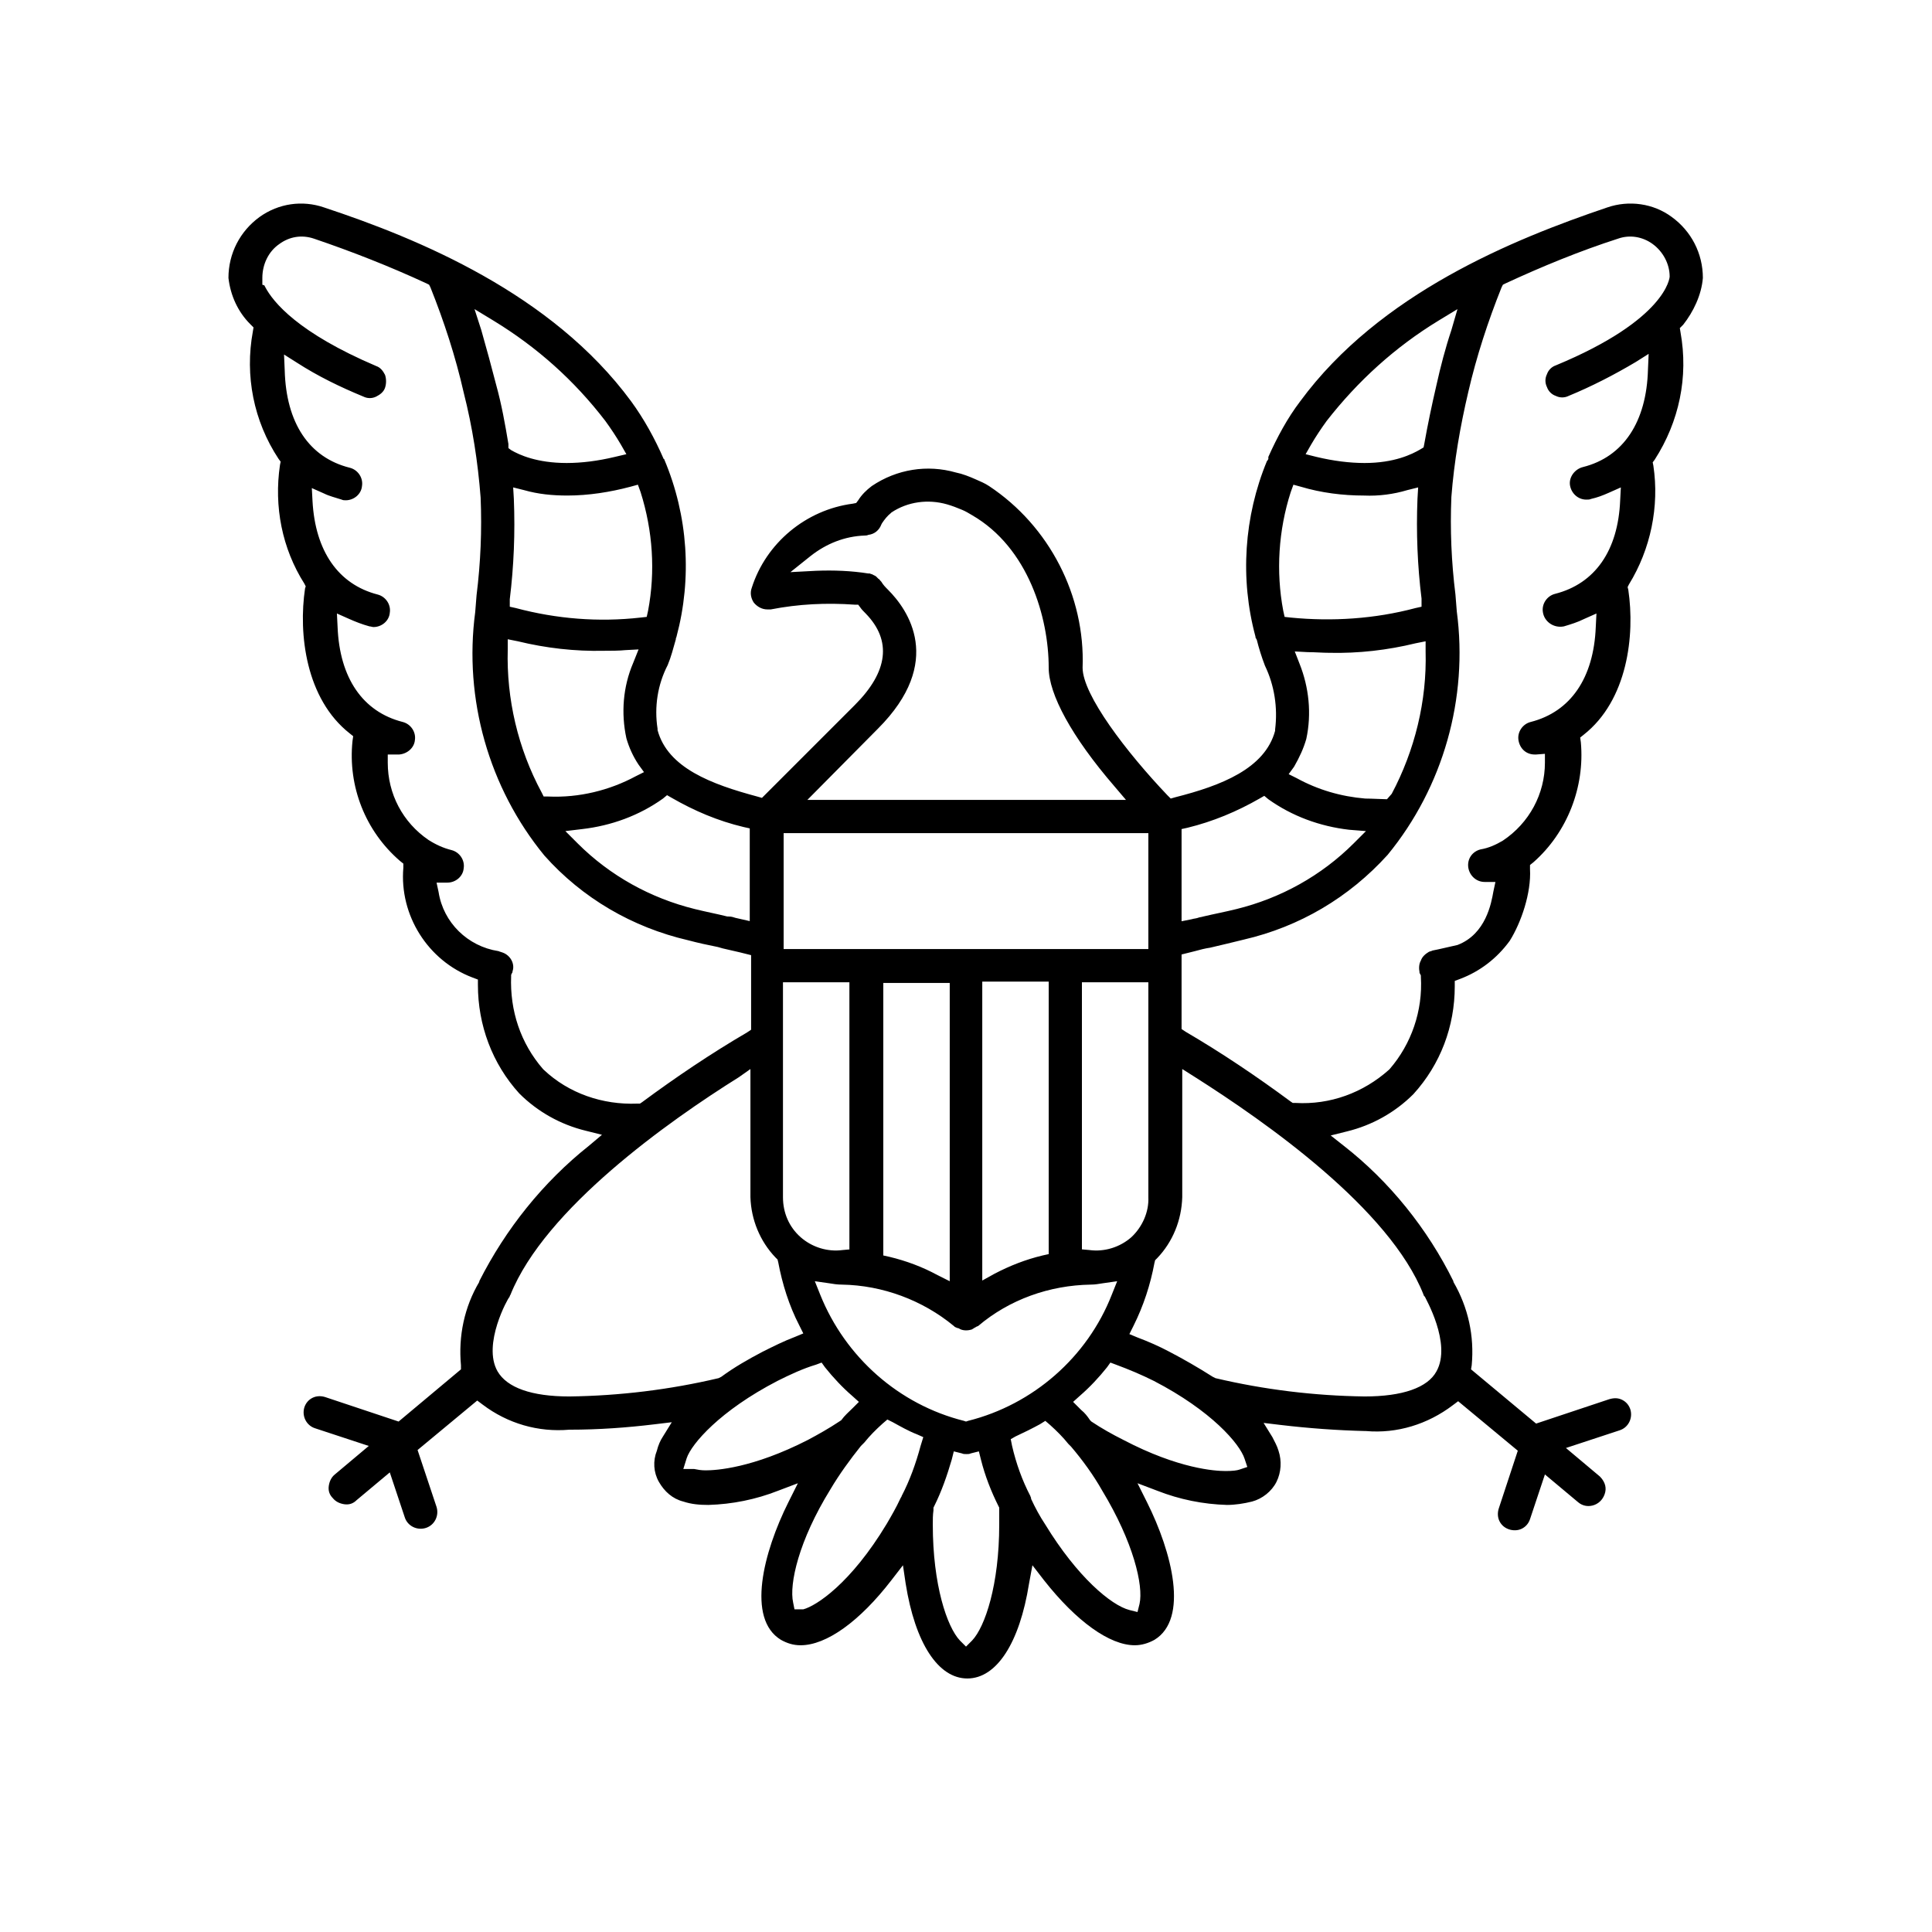 <?xml version="1.0" encoding="utf-8"?>
<!-- Generator: Adobe Illustrator 21.1.0, SVG Export Plug-In . SVG Version: 6.00 Build 0)  -->
<svg version="1.1" id="Слой_1" xmlns="http://www.w3.org/2000/svg" xmlns:xlink="http://www.w3.org/1999/xlink" x="0px" y="0px"
	 viewBox="0 0 285 285" style="enable-background:new 0 0 285 285;" xml:space="preserve">
<path d="M251.2,41L251.2,41c0-3.6-1.7-6.9-4.6-9c-2.7-2-6.3-2.5-9.5-1.4c-13.9,4.7-33.6,12.7-45.3,28.6c-1.9,2.5-3.4,5.3-4.7,8.2
	l0,0.3l-0.1,0.2l-0.1,0.1c-3.4,8.2-4,17.4-1.7,25.9c0,0.1,0,0.2,0.1,0.3l0.1,0.2c0.3,1.2,0.7,2.5,1.2,3.8c1.4,2.9,1.9,6.2,1.5,9.4
	l0,0.2c-1.5,5.6-8,8.1-14.7,9.8l-0.7,0.2l-0.5-0.5c-6-6.3-12.5-14.8-12.5-18.8c0.4-10.6-4.9-20.9-13.8-26.8c-0.6-0.4-1.3-0.7-2-1
	c-0.9-0.4-1.9-0.8-2.9-1c-4.2-1.2-8.7-0.5-12.4,2c-0.8,0.6-1.5,1.3-2,2.1l-0.3,0.4l-0.5,0.1c-6.9,0.9-12.8,5.8-14.9,12.4
	c-0.3,0.8-0.1,1.6,0.3,2.2c0.5,0.6,1.2,1,2,1c0.2,0,0.3,0,0.5,0c4.1-0.8,8.2-1,12.4-0.7l0.5,0l0.3,0.4c0.2,0.3,0.5,0.6,0.8,0.9
	c3.9,4,3.3,8.6-1.6,13.5l-13.7,13.7l-0.7-0.2c-6.7-1.8-13.2-4.2-14.7-9.8l0-0.2c-0.5-3.2,0-6.5,1.5-9.4c0.5-1.2,0.8-2.4,1.2-3.8
	l0-0.1c0-0.1,0.1-0.2,0.1-0.3c2.3-8.6,1.7-17.8-1.8-26.1c0,0,0-0.1-0.1-0.1c-1.3-3-2.9-5.9-4.8-8.5C81.4,43.3,61.7,35.2,47.8,30.6
	c-3.2-1.1-6.7-0.6-9.5,1.4c-2.9,2.1-4.6,5.4-4.6,9c0.3,2.6,1.4,5,3.2,6.8l0.5,0.5l-0.1,0.6c-1.2,6.5,0.1,13.2,3.8,18.8l0.3,0.4
	l-0.1,0.5c-0.9,6.1,0.3,12.3,3.6,17.5l0.2,0.4L45,86.8c-1,6.7,0.1,16.3,6.6,21.4l0.5,0.4l-0.1,0.7c-0.7,6.7,1.9,13.3,7,17.7l0.5,0.4
	l0,0.6c-0.6,7,3.6,13.7,10.2,16.2l0.8,0.3l0,0.8c0,5.9,2.1,11.6,6.1,16c2.7,2.7,6.1,4.6,9.8,5.5l2.4,0.6l-1.9,1.6
	c-6.8,5.4-12.3,12.3-16.2,20l0,0.1c-2.2,3.7-3.1,8-2.7,12.3L68,202l-9.2,7.7L48,206.1c-0.6-0.2-1.3-0.2-1.9,0.1
	c-0.6,0.3-1,0.8-1.2,1.4c-0.4,1.3,0.3,2.7,1.6,3.1l7.9,2.6l-5,4.2c-0.5,0.4-0.8,1-0.9,1.7c-0.1,0.7,0.1,1.3,0.6,1.8
	c0.4,0.5,1,0.8,1.7,0.9c0.7,0.1,1.3-0.1,1.8-0.6l4.9-4.1l2.2,6.6c0.4,1.3,1.8,2,3.1,1.6c1.3-0.4,2-1.8,1.6-3.1l-2.8-8.4l8.8-7.3
	l0.8,0.6c3.7,2.8,8.2,4.1,12.8,3.7l0.1,0c4.2,0,8.4-0.3,12.5-0.8l2.5-0.3l-1.3,2.1c-0.4,0.6-0.7,1.3-0.9,2.1
	c-0.6,1.5-0.5,3.2,0.3,4.6s2,2.5,3.6,2.9c1.2,0.4,2.4,0.5,3.7,0.5c3.5-0.1,7-0.8,10.3-2.1l2.9-1.1l-1.4,2.8
	c-3.7,7.4-6.2,17.2-1.1,20.3c0.9,0.5,1.8,0.8,2.9,0.8c3.8,0,8.7-3.5,13.4-9.6l1.7-2.2l0.4,2.7c1.4,8.8,4.8,14,9.1,14
	c4.3,0,7.7-5.2,9.1-14l0.5-2.7l1.7,2.2c4.8,6.1,9.7,9.6,13.4,9.6c1,0,2-0.3,2.9-0.8c5.1-3.1,2.6-12.9-1.1-20.3l-1.4-2.8l2.9,1.1
	c3.3,1.3,6.8,2,10.3,2.1c1.2,0,2.5-0.2,3.7-0.5c1.5-0.4,2.9-1.5,3.6-2.9c0.7-1.4,0.8-3.1,0.3-4.6c-0.2-0.7-0.6-1.4-0.9-2l-1.3-2.1
	l2.5,0.3c4.2,0.5,8.4,0.8,12.5,0.9l0.1,0c4.6,0.4,9.1-1,12.8-3.8l0.8-0.6l8.8,7.3l-2.8,8.5c-0.2,0.6-0.2,1.3,0.1,1.9
	c0.3,0.6,0.8,1,1.4,1.2c0.6,0.2,1.3,0.2,1.9-0.1c0.6-0.3,1-0.8,1.2-1.4l2.2-6.6l4.9,4.1c0.7,0.6,1.6,0.7,2.4,0.4
	c0.8-0.3,1.4-1,1.6-1.9s-0.2-1.7-0.8-2.3l-5-4.2l7.9-2.6c1.3-0.4,2-1.8,1.6-3.1c-0.2-0.6-0.6-1.1-1.2-1.4s-1.2-0.3-1.9-0.1
	l-10.8,3.6L217,202l0.1-0.6c0.4-4.3-0.5-8.5-2.7-12.3l0-0.1c-3.8-7.7-9.4-14.7-16.2-20l-1.9-1.5l2.4-0.6c3.7-0.9,7.1-2.8,9.8-5.5
	c4-4.4,6.1-10,6.1-15.9l0-0.8l0.8-0.3c2.9-1.1,5.4-3,7.3-5.6c1.7-2.7,3.2-7.1,3-10.6l0-0.6l0.5-0.4c5-4.4,7.6-11.1,7-17.7l-0.1-0.7
	l0.5-0.4c6.5-5.1,7.6-14.7,6.6-21.4l-0.1-0.4l0.2-0.4c3.2-5.2,4.5-11.5,3.6-17.5l-0.1-0.5l0.3-0.4c3.6-5.6,5-12.2,3.8-18.8l-0.1-0.6
	l0.5-0.5C249.8,46,251,43.5,251.2,41z M129.5,107.5c9.9-9.9,4.4-17.6,1.5-20.5c-0.4-0.4-0.7-0.7-1-1.2c0,0-0.1-0.1-0.1-0.1
	c-0.1-0.1-0.2-0.3-0.3-0.3l-0.1-0.1c-0.1-0.1-0.1-0.1-0.2-0.2l-0.1-0.1c-0.1,0-0.1-0.1-0.2-0.1l-0.2-0.1c-0.1-0.1-0.3-0.1-0.5-0.2
	l-0.2,0c-2.5-0.4-5.1-0.5-7.7-0.4l-3.8,0.2l3-2.4c2.3-1.8,5-2.9,8-3c0.1,0,0.3,0,0.5-0.1c0.9-0.1,1.6-0.7,1.9-1.5l0.1-0.2
	c0.4-0.6,0.8-1.1,1.3-1.5l0.1-0.1c2.4-1.6,5.4-2,8.2-1.2c0.7,0.2,1.5,0.5,2.2,0.8c0.5,0.2,1,0.5,1.5,0.8
	c8.3,4.8,11.3,15.1,11.3,22.5c0,3.9,3.4,10.2,9.7,17.5l1.7,2h-47L129.5,107.5L129.5,107.5z M74.1,140.5l-0.3-0.1
	c-0.1,0-0.2-0.1-0.3-0.1c-4.5-0.7-8.1-4.2-8.8-8.7l-0.3-1.4h1.6c1.2,0,2.3-0.9,2.4-2.1c0.2-1.2-0.6-2.4-1.8-2.7
	c-1.2-0.3-2.3-0.8-3.4-1.5c-3.8-2.6-6-6.8-6-11.4l0-1.2h1.2c0.1,0,0.2,0,0.3,0l0.1,0l0.1,0c1.2-0.1,2.2-1,2.3-2.1
	c0.2-1.2-0.6-2.4-1.8-2.7c-5.9-1.5-9.3-6.5-9.6-14l-0.1-2l1.8,0.8c0.9,0.4,1.9,0.8,3,1.1c0.2,0,0.4,0.1,0.6,0.1
	c1.2,0,2.3-0.9,2.4-2.1c0.2-1.2-0.6-2.4-1.8-2.7c-5.8-1.5-9.2-6.4-9.6-13.8l-0.1-1.9l1.8,0.8c0.8,0.4,1.7,0.6,2.6,0.9
	c0.2,0.1,0.4,0.1,0.6,0.1c1.2,0,2.3-0.9,2.4-2.1c0.2-1.2-0.6-2.4-1.8-2.7c-6-1.5-9.4-6.6-9.6-14.4l-0.1-2.3l1.9,1.2
	c3.1,2,6.4,3.6,9.8,5c0.6,0.3,1.3,0.3,1.9,0c0.6-0.3,1.1-0.7,1.3-1.3c0.2-0.6,0.2-1.3,0-1.9c-0.3-0.6-0.7-1.1-1.3-1.3
	C44,49.1,40.3,44.6,39.1,42.3L39,42.1L38.7,42l0-1c0-2,0.9-3.9,2.5-5c1.5-1.1,3.3-1.4,5.1-0.8c5.6,1.9,11.2,4.1,16.6,6.6l0.4,0.2
	l0.2,0.4c2,5,3.7,10.2,4.9,15.5c1.3,5.1,2.1,10.3,2.5,15.5c0.2,4.8,0,9.6-0.6,14.4l-0.2,2.5c-1.7,12.8,2,25.9,10.2,35.9
	c5.6,6.3,13,10.6,21.2,12.5c1.5,0.4,2.9,0.7,4.4,1l0.7,0.2c0.9,0.2,1.7,0.4,2.6,0.6l1.6,0.4v11l-0.6,0.4
	c-5.3,3.1-10.5,6.6-15.5,10.3l-0.3,0.2l-0.4,0c-5.1,0.2-10.1-1.5-13.8-5l-0.1-0.1c-3.3-3.8-4.9-8.6-4.7-13.7l0-0.2l0.1-0.2
	c0-0.1,0.1-0.1,0.1-0.2l0-0.1C76,142.2,75.3,140.9,74.1,140.5z M93.4,97.8c-1.5,3.5-1.8,7.4-1,11.1l0,0c0.4,1.4,1,2.7,1.8,3.9
	l0.8,1.1l-1.2,0.6c-3.9,2.1-8.4,3.2-12.9,3l-0.7,0l-0.3-0.6c-3.5-6.5-5.2-13.8-5-21.1l0-1.5l1.5,0.3c4.1,1,8.4,1.5,12.7,1.4
	c1,0,2.2,0,3.2-0.1l1.9-0.1L93.4,97.8z M110.7,135.9l-2.2-0.5c-0.3-0.1-0.6-0.2-1-0.2l-0.2,0c-1.6-0.4-3.2-0.7-4.8-1.1
	c-6.5-1.6-12.5-4.9-17.3-9.7l-1.8-1.8l2.5-0.3c4.3-0.5,8.4-2,11.9-4.5l0.6-0.5l0.7,0.4c3.3,1.9,6.8,3.4,10.6,4.3l0.9,0.2V135.9z
	 M95.6,90.1L95.4,91l-0.9,0.1c-6.2,0.7-12.4,0.2-18.4-1.4l-0.9-0.2l0-1.1c0.6-4.9,0.8-9.8,0.6-14.8l-0.1-1.7l1.6,0.4
	c2.1,0.6,4.2,0.8,6.4,0.8c3.1,0,6.3-0.5,9.3-1.3l1.1-0.3l0.4,1.1C96.3,78.3,96.7,84.3,95.6,90.1z M90.7,67.4
	c-2.5,0.6-4.9,0.9-7.1,0.9c-4.4,0-7-1.2-8.2-1.9L75,66.1L75,65.5c-0.5-3-1-5.8-1.8-8.7c-0.7-2.7-1.4-5.3-2.2-8.1l-1-3.1l2.8,1.7
	c6.4,3.9,11.9,8.8,16.5,14.8c0.8,1.1,1.6,2.3,2.3,3.5l0.8,1.4L90.7,67.4z M115.6,140v-17.1h53.8V140H115.6z M135.8,213.3
	c-0.7,2.6-1.6,5.1-2.8,7.4c0,0.1-0.1,0.2-0.1,0.2l-0.1,0.2c-0.6,1.3-1.3,2.5-2,3.7c-5.3,8.8-10.4,12.1-12.3,12.6l-1.3,0l-0.2-1
	c-0.6-2.7,0.8-9.1,5.5-16.7c1.3-2.2,2.9-4.4,4.5-6.4l0.5-0.5c0.8-1,1.7-1.9,2.7-2.8l0.7-0.6l0.8,0.4c1.1,0.6,2.3,1.3,3.6,1.8
	l0.9,0.4L135.8,213.3z M110.7,157.7v18.9c0.1,3.3,1.4,6.5,3.7,8.9l0.3,0.3l0.1,0.4c0.6,3.2,1.6,6.4,3.1,9.3l0.6,1.2l-1.2,0.5
	c-1.6,0.6-3.2,1.4-4.8,2.2c-2.1,1.1-4.2,2.3-6.1,3.7l-0.2,0.1l-0.2,0.1c-7.2,1.7-14.6,2.6-22,2.7c-5.6,0-9.2-1.3-10.6-3.7
	c-2.3-4,1.6-10.9,1.7-10.9c0.1-0.1,0.1-0.3,0.2-0.4c5.1-12.7,23.3-25.6,33.7-32.1L110.7,157.7z M125.4,184.3l-1.1,0.1
	c-2.2,0.3-4.5-0.4-6.2-1.9c-1.7-1.5-2.6-3.6-2.6-5.9v-31.7h9.8V184.3z M144.9,188.9v-44.1h9.8v40.2l-0.9,0.2
	c-2.5,0.6-4.8,1.5-7.1,2.7L144.9,188.9z M141.7,196.1c0.5,0.2,1.1,0.2,1.7,0c0.1-0.1,0.2-0.1,0.3-0.2l0.2-0.1
	c0.1-0.1,0.2-0.1,0.4-0.2c4.6-3.9,10.5-6,16.6-6.1c0.6,0,1.2-0.1,1.8-0.2l2.1-0.3l-0.8,2c-3.6,9.2-11.6,16.2-21.2,18.6l-0.3,0.1
	l-0.3-0.1c-9.6-2.4-17.5-9.4-21.2-18.6l-0.8-2l2.1,0.3c0.6,0.1,1.2,0.2,1.9,0.2c6,0.1,11.9,2.3,16.5,6.1l0,0
	c0.1,0.1,0.2,0.2,0.3,0.2l0.2,0.1C141.4,195.9,141.5,196,141.7,196.1z M160.7,184.4l-1.1-0.1v-39.4h9.8v31.7
	c0.1,2.2-0.9,4.4-2.5,5.9C165.2,184,162.9,184.7,160.7,184.4z M114.7,203.7c1.8-0.9,3.7-1.8,5.7-2.4l0.8-0.3l0.5,0.7
	c1.2,1.5,2.6,3,4,4.2l1,0.9l-0.9,0.9c-0.6,0.6-1.2,1.1-1.7,1.8l-0.3,0.2c-1.5,1-3.1,1.9-4.6,2.7c-8.2,4.2-13.6,4.5-15.1,4.5
	c-0.7,0-1.2-0.1-1.7-0.2l-1.6,0l0.5-1.6C102,213,106.2,208.1,114.7,203.7z M137.7,222.8l0-0.4l0.1-0.2c1.1-2.2,1.9-4.5,2.6-6.9
	l0.3-1.2l1.2,0.3c0.2,0.1,0.4,0.1,0.7,0.1c0.2,0,0.4,0,0.6-0.1l1.2-0.3l0.3,1.2c0.6,2.4,1.5,4.7,2.6,6.9l0.1,0.2l0,0.4
	c0,0.7,0,1.4,0,2.1c0,8.9-2.1,15.1-4,17.1l-0.9,0.9l-0.9-0.9c-1.9-2-4-8.2-4-17.1C137.6,224.2,137.6,223.5,137.7,222.8z
	 M149.8,211.9c1.3-0.6,2.5-1.2,3.6-1.8l0.8-0.5l0.7,0.6c1,0.9,1.9,1.8,2.7,2.8l0.4,0.4c1.7,2,3.3,4.2,4.6,6.5
	c4.6,7.6,6.1,14,5.5,16.7l-0.3,1.2l-1.2-0.3c-2.7-0.7-7.7-4.9-12.4-12.6c-0.8-1.2-1.5-2.5-2.1-3.8l0-0.1c0-0.1-0.1-0.2-0.1-0.3
	c-1.2-2.3-2.1-4.8-2.7-7.4l-0.2-1L149.8,211.9z M159.5,208l-1.2-1.2l1-0.9c1.5-1.3,2.8-2.7,4-4.2l0.5-0.7l0.8,0.3
	c1.9,0.7,3.8,1.5,5.6,2.4c8.5,4.4,12.7,9.3,13.4,11.5l0.4,1.2l-1.2,0.4h0c-0.3,0.1-0.9,0.2-2,0.2c-1.5,0-6.9-0.3-15.1-4.6
	c-1.6-0.8-3.2-1.7-4.7-2.7l-0.1-0.1l-0.1-0.1C160.4,208.9,160,208.4,159.5,208z M172.5,199.4c-1.5-0.8-3.1-1.5-4.7-2.1l-1.2-0.5
	l0.6-1.2c1.5-3,2.5-6.1,3.1-9.3l0.1-0.4l0.3-0.3c2.3-2.4,3.6-5.6,3.7-9l0-18.9l1.9,1.2c10.4,6.6,28.7,19.4,33.7,32.1l0,0
	c0,0.1,0.1,0.2,0.2,0.3c0,0.1,4,6.9,1.7,11c-1.3,2.4-5,3.7-10.6,3.7c-7.4-0.1-14.8-1-22-2.7l-0.2-0.1l-0.2-0.1
	C176.7,201.7,174.6,200.5,172.5,199.4z M140.1,144.9v44.1l-1.8-0.9c-2.2-1.2-4.6-2.1-7.1-2.7l-0.9-0.2v-40.2H140.1z M192.7,109
	c0.8-3.7,0.4-7.6-1-11.1l-0.7-1.8l1.9,0.1c1.1,0,2.2,0.1,3.2,0.1c4.3,0.1,8.6-0.4,12.7-1.4l1.5-0.3l0,1.5c0.2,7.3-1.6,14.6-5,21
	l-0.7,0.8c-0.6,0-2.2-0.1-3.2-0.1c-3.6-0.3-7-1.3-10.1-3l-1.2-0.6l0.8-1.1C191.7,111.7,192.3,110.4,192.7,109z M214.1,48.7
	c-0.9,2.7-1.6,5.4-2.2,8.1c-0.7,3-1.3,5.9-1.8,8.7L210,66l-0.5,0.3c-1.2,0.7-3.8,2-8.2,2c-2.2,0-4.6-0.3-7.1-0.9l-1.6-0.4l0.8-1.4
	c0.7-1.2,1.5-2.4,2.3-3.5c4.6-5.9,10.1-10.9,16.5-14.8l2.8-1.7L214.1,48.7z M207.6,72.3l1.6-0.4l-0.1,1.7c-0.2,4.9,0,9.9,0.6,14.7
	l0,1.2l-0.9,0.2c-6,1.6-12.3,2-18.4,1.4l-0.9-0.1l-0.2-0.9c-1.1-5.8-0.7-11.9,1.1-17.5l0.4-1.1l1.1,0.3c3,0.9,6.2,1.3,9.3,1.3
	C203.4,73.2,205.6,72.9,207.6,72.3z M201.5,122.6l-1.8,1.8c-4.8,4.8-10.8,8.1-17.3,9.7c-1.6,0.4-3.2,0.7-4.9,1.1
	c-0.3,0.1-0.6,0.1-0.8,0.2c-0.3,0.1-0.6,0.1-0.9,0.2l-1.5,0.3l0-13.6l0.9-0.2c3.7-0.9,7.3-2.4,10.6-4.3l0.7-0.4l0.6,0.5
	c3.5,2.5,7.6,4,11.9,4.5L201.5,122.6z M209.6,141.7c-0.3,0.5-0.3,1.2-0.2,1.7l0,0.1c0,0.1,0.1,0.1,0.1,0.2l0.1,0.2l0,0.2
	c0.3,5-1.4,9.9-4.6,13.6l-0.1,0.1c-3.8,3.4-8.7,5.2-13.8,4.9l-0.4,0l-0.3-0.2c-5-3.7-10.2-7.2-15.5-10.3l-0.6-0.4v-11l2-0.5
	c0.7-0.2,1.5-0.4,2.2-0.5c1.7-0.4,3.4-0.8,5-1.2c8.2-1.9,15.5-6.2,21.2-12.5c8.2-10,11.9-23.1,10.2-35.9l-0.2-2.5
	c-0.6-4.8-0.8-9.6-0.6-14.4c0.4-5.2,1.3-10.4,2.5-15.5c1.2-5.2,2.9-10.4,4.9-15.4l0.2-0.4l0.4-0.2c5.4-2.5,11-4.8,16.6-6.6
	c1.7-0.6,3.6-0.3,5.1,0.8c1.5,1.1,2.5,2.9,2.5,4.8c0,0.1-0.4,6.3-16.8,13.1c-0.6,0.2-1.1,0.7-1.3,1.3c-0.3,0.6-0.3,1.3,0,1.9
	c0.2,0.6,0.7,1.1,1.3,1.3c0.6,0.3,1.3,0.3,1.9,0c3.4-1.4,6.7-3.1,9.9-5l1.9-1.2l-0.1,2.3c-0.2,7.7-3.6,12.9-9.6,14.4
	c-1.2,0.3-2.1,1.5-1.9,2.7c0.2,1.2,1.2,2.1,2.4,2.1c0.3,0,0.5,0,0.7-0.1c0.9-0.2,1.7-0.5,2.6-0.9l1.8-0.8l-0.1,1.9
	c-0.3,7.4-3.7,12.3-9.6,13.8c-1.2,0.3-2,1.5-1.8,2.7c0.2,1.4,1.6,2.4,3.1,2.1c1-0.3,2-0.6,3-1.1l1.8-0.8l-0.1,2
	c-0.3,7.5-3.7,12.5-9.6,14c-1.2,0.3-2,1.5-1.8,2.7c0.2,1.2,1.1,2.1,2.4,2.1c0.1,0,0.1,0,0.2,0l1.3-0.1l0,1.3c0,4.6-2.3,8.9-6.2,11.5
	c-1,0.6-2.1,1.1-3.3,1.3c-1.2,0.3-2,1.4-1.8,2.7c0.2,1.2,1.2,2.1,2.4,2.1h1.6l-0.3,1.4c-0.3,1.7-1.1,6.3-5.3,7.9l-2.2,0.5
	c-0.4,0.1-0.9,0.2-1.4,0.3c-0.1,0-0.2,0.1-0.3,0.1l-0.3,0.1C210.3,140.7,209.8,141.1,209.6,141.7z M211.2,140.9L211.2,140.9
	L211.2,140.9L211.2,140.9z"/>
</svg>
